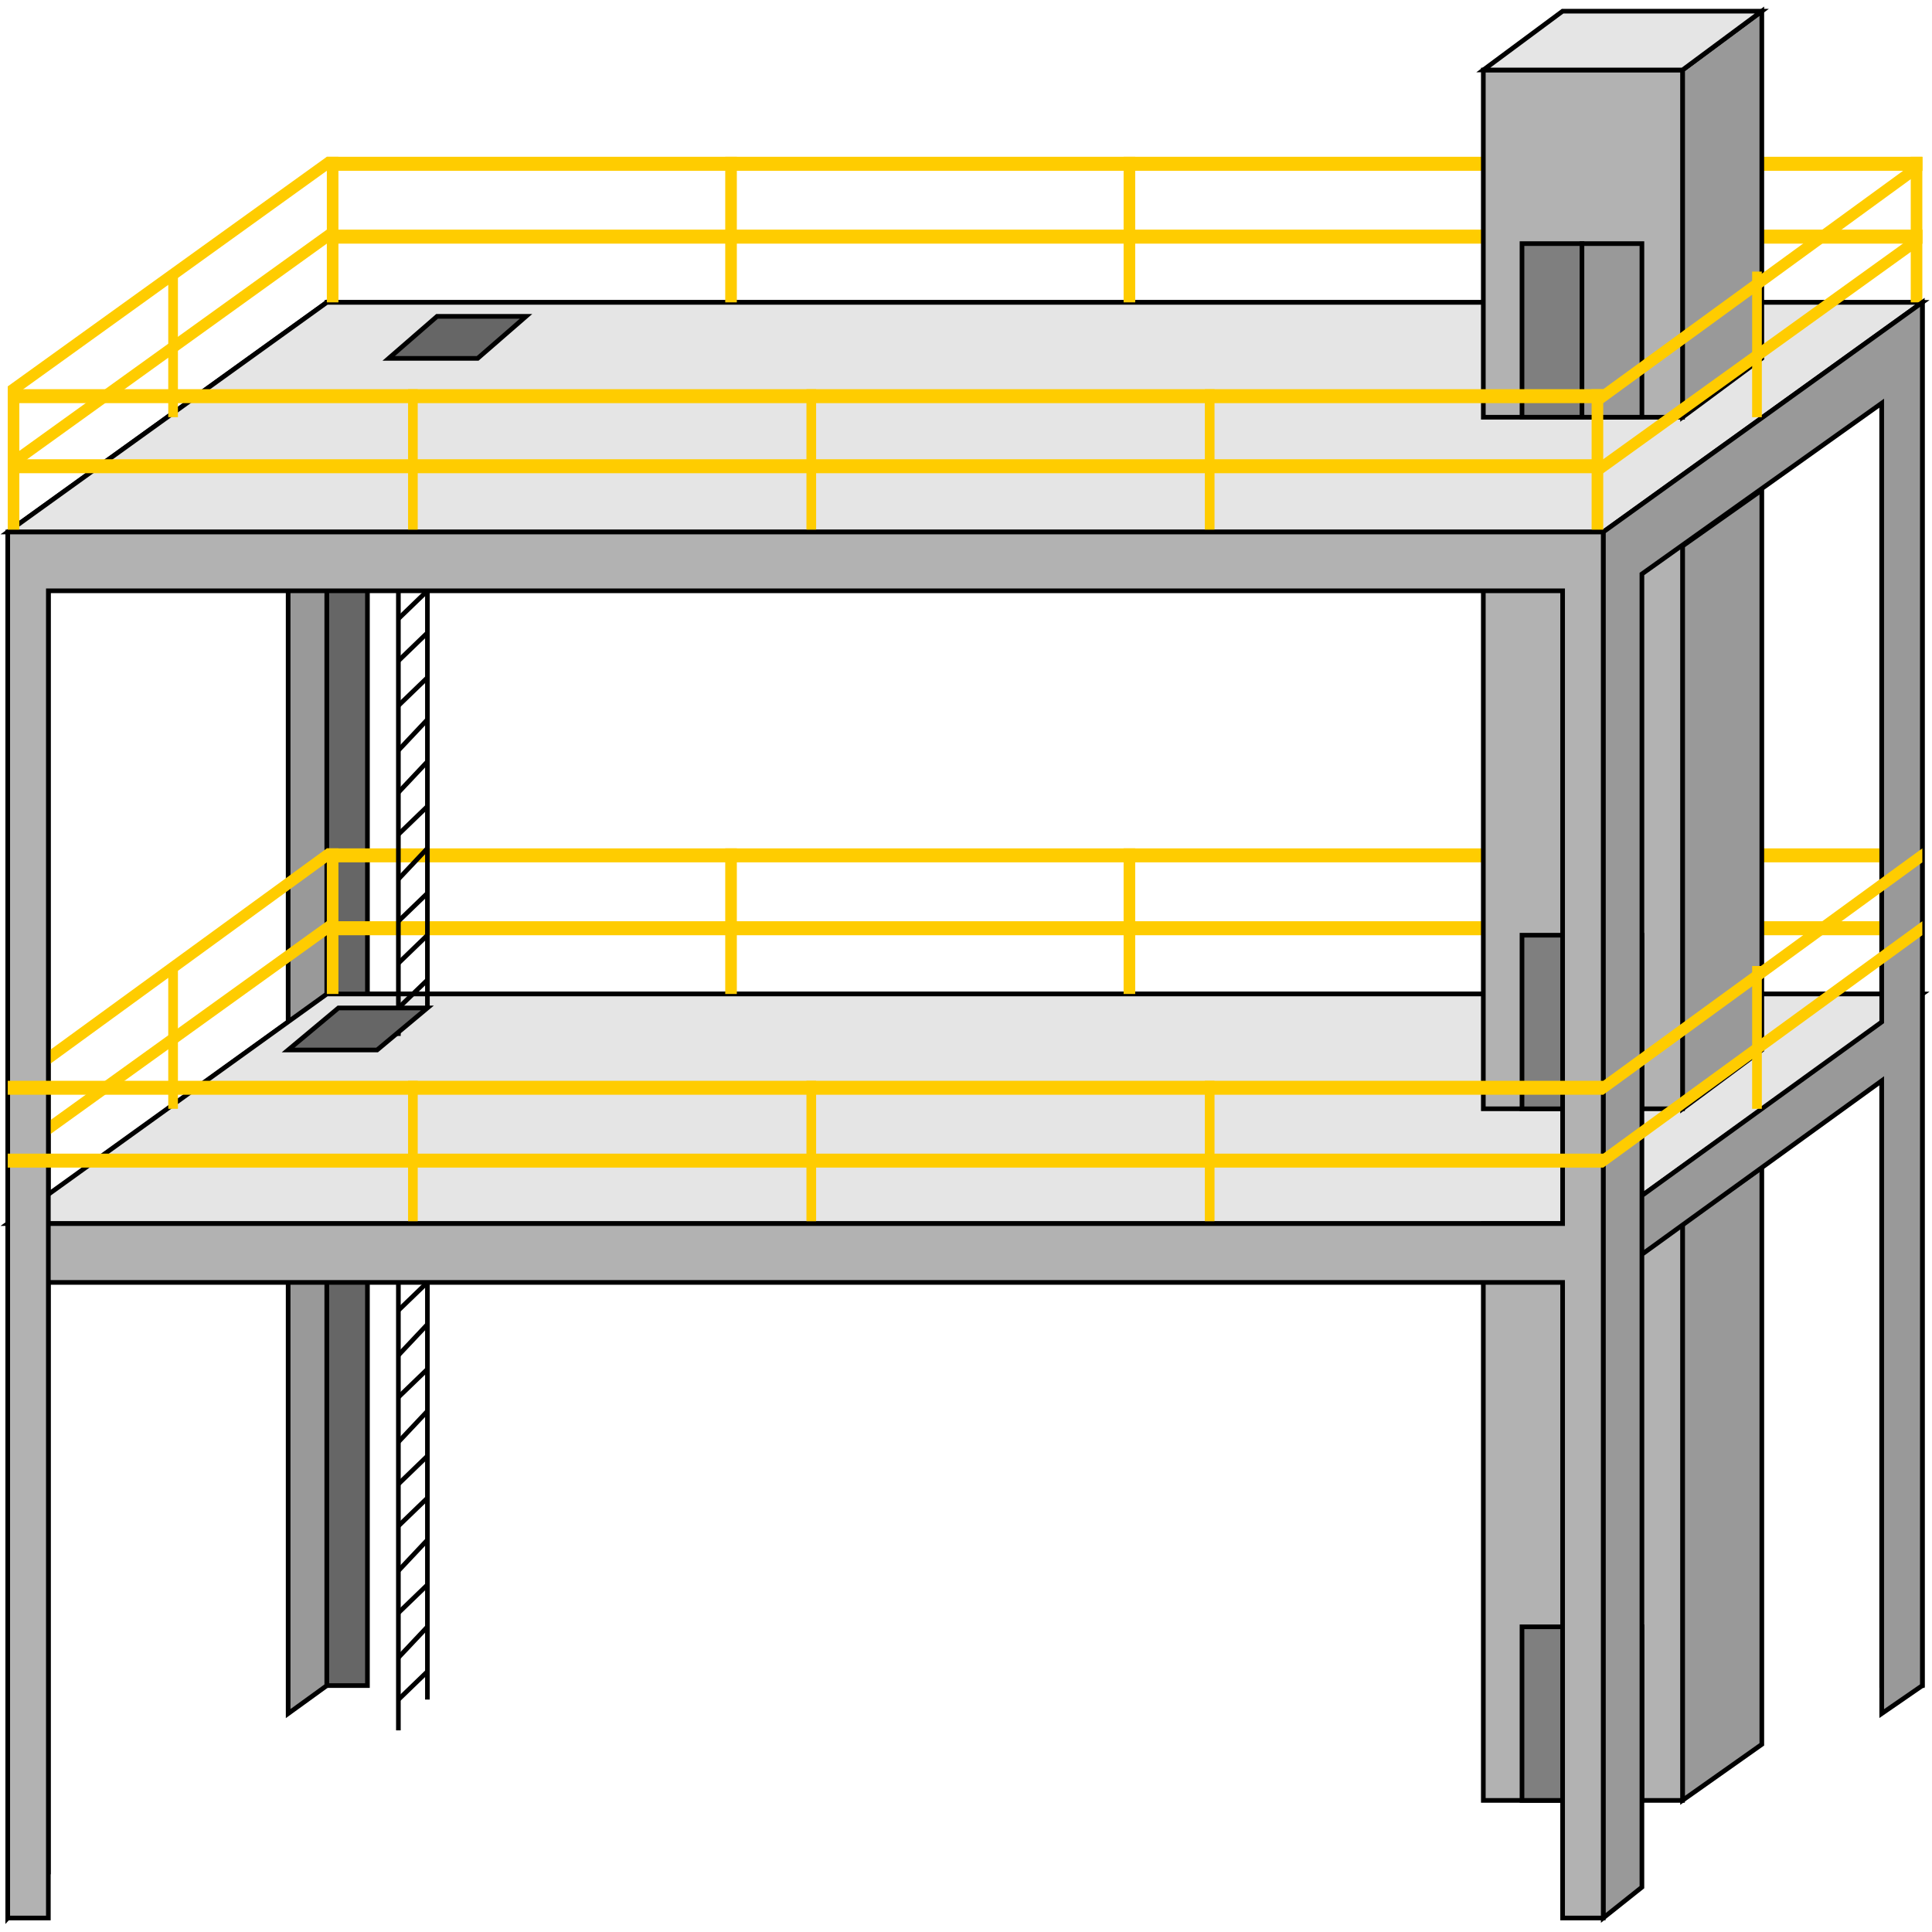 <svg width="150" height="150" viewBox="0 0 150 150" fill="none" xmlns="http://www.w3.org/2000/svg">
<g clip-path="url(#clip0_2109_219174)">
<path d="M0.601 148.911V41.303L25.375 23.477V130.868L22.372 133.042V83.911L3.754 97.39V92.824L22.372 79.346V31.303L3.754 44.563V145.433L0.601 148.911Z" fill="#999999" stroke="black" stroke-width="0.361"/>
<path d="M25.375 23.477H149.249V130.868H146.096V81.737H28.528V77.172H146.096V27.824H28.528V130.868H25.375V23.477Z" fill="#666666" stroke="black" stroke-width="0.361"/>
<path d="M0.601 94.998L25.375 77.172H149.249L124.474 94.998H0.601Z" fill="#E5E5E5" stroke="black" stroke-width="0.361"/>
<path d="M0.601 41.303L25.375 23.477H149.249L124.474 41.303H0.601Z" fill="#E5E5E5" stroke="black" stroke-width="0.361"/>
<path d="M148.349 65.867H149.25V77.171H148.349V65.867Z" fill="#FFCC00"/>
<path d="M13.063 75H13.814V86.087H13.063V75Z" fill="#FFCC00"/>
<path d="M25.375 65.867H26.276V77.171H25.375V65.867Z" fill="#FFCC00"/>
<path d="M56.307 65.867H57.208V77.171H56.307V65.867Z" fill="#FFCC00"/>
<path d="M87.237 65.867H88.138V77.171H87.237V65.867Z" fill="#FFCC00"/>
<path d="M118.168 65.867H119.069V77.171H118.168V65.867Z" fill="#FFCC00"/>
<path d="M148.349 12.172H149.25V23.476H148.349V12.172Z" fill="#FFCC00"/>
<path d="M13.063 21.086H13.814V32.39H13.063V21.086Z" fill="#FFCC00"/>
<path d="M25.375 12.172H26.276V23.476H25.375V12.172Z" fill="#FFCC00"/>
<path d="M56.307 12.172H57.208V23.476H56.307V12.172Z" fill="#FFCC00"/>
<path d="M87.237 12.172H88.138V23.476H87.237V12.172Z" fill="#FFCC00"/>
<path d="M118.168 12.172H119.069V23.476H118.168V12.172Z" fill="#FFCC00"/>
<path d="M149.249 66.954H25.375L0.601 84.998V83.911L25.375 65.867H149.249V66.954Z" fill="#FFCC00"/>
<path d="M149.249 72.61H25.375L0.601 90.436V89.35L25.375 71.523H149.249V72.61Z" fill="#FFCC00"/>
<path d="M149.249 13.259H25.375L0.601 31.085V29.998L25.375 12.172H149.249V13.259Z" fill="#FFCC00"/>
<path d="M149.249 18.915H25.375L0.601 36.741V35.654L25.375 17.828H149.249V18.915Z" fill="#FFCC00"/>
<path d="M130.631 139.779L136.787 135.431V90.648L130.631 94.996V139.779Z" fill="#999999" stroke="black" stroke-width="0.361"/>
<path d="M130.631 32.389L136.787 27.824V0.867L130.631 5.432V32.389Z" fill="#999999" stroke="black" stroke-width="0.361"/>
<path d="M130.631 86.09L136.787 81.525V38.047L130.631 42.395V86.09Z" fill="#999999" stroke="black" stroke-width="0.361"/>
<path d="M130.631 32.394V5.438H115.165V32.394H130.631Z" fill="#B2B2B2" stroke="black" stroke-width="0.361"/>
<path d="M130.631 86.086V42.391H115.165V86.086H130.631Z" fill="#B2B2B2" stroke="black" stroke-width="0.361"/>
<path d="M130.631 139.783V95H115.165V139.783H130.631Z" fill="#B2B2B2" stroke="black" stroke-width="0.361"/>
<path d="M118.168 32.392V18.914H122.823V32.392H118.168Z" fill="#7F7F7F" stroke="black" stroke-width="0.361"/>
<path d="M118.168 86.088V72.609H122.823V86.088H118.168Z" fill="#7F7F7F" stroke="black" stroke-width="0.361"/>
<path d="M118.168 139.783V126.305H122.823V139.783H118.168Z" fill="#7F7F7F" stroke="black" stroke-width="0.361"/>
<path d="M122.823 139.783V126.305H127.478V139.783H122.823Z" fill="#999999" stroke="black" stroke-width="0.361"/>
<path d="M122.823 32.392V18.914H127.478V32.392H122.823Z" fill="#999999" stroke="black" stroke-width="0.361"/>
<path d="M122.823 86.088V72.609H127.478V86.088H122.823Z" fill="#999999" stroke="black" stroke-width="0.361"/>
<path d="M115.165 5.432H130.631L136.787 0.867H121.321L115.165 5.432Z" fill="#E5E5E5" stroke="black" stroke-width="0.361"/>
<path d="M124.475 148.911V41.303L149.249 23.477V130.868L146.096 133.042V83.911L127.478 97.39V92.824L146.096 79.346V31.303L127.478 44.563V146.52L124.475 148.911Z" fill="#999999" stroke="black" stroke-width="0.361"/>
<path d="M136.036 75H136.787V86.087H136.036V75Z" fill="#FFCC00"/>
<path d="M0.601 83.914H1.501V95.001H0.601V83.914Z" fill="#FFCC00"/>
<path d="M31.682 83.914H32.432V95.001H31.682V83.914Z" fill="#FFCC00"/>
<path d="M62.612 83.914H63.363V95.001H62.612V83.914Z" fill="#FFCC00"/>
<path d="M93.544 83.914H94.295V95.001H93.544V83.914Z" fill="#FFCC00"/>
<path d="M123.573 83.914H124.474V95.001H123.573V83.914Z" fill="#FFCC00"/>
<path d="M136.036 21.086H136.787V32.39H136.036V21.086Z" fill="#FFCC00"/>
<path d="M0.601 30.219H1.501V41.306H0.601V30.219Z" fill="#FFCC00"/>
<path d="M31.682 30.219H32.432V41.306H31.682V30.219Z" fill="#FFCC00"/>
<path d="M62.612 30.219H63.363V41.306H62.612V30.219Z" fill="#FFCC00"/>
<path d="M93.544 30.219H94.295V41.306H93.544V30.219Z" fill="#FFCC00"/>
<path d="M123.573 30.219H124.474V41.306H123.573V30.219Z" fill="#FFCC00"/>
<path d="M0.601 41.305H124.474V148.913H121.321V99.566H3.754V95H121.321V45.87H3.754V148.913H0.601V41.305Z" fill="#B2B2B2" stroke="black" stroke-width="0.361"/>
<path d="M0.601 30.215H124.474L149.249 12.172V13.259L124.474 31.302H0.601V30.215Z" fill="#FFCC00"/>
<path d="M0.601 35.654H124.474L149.249 17.828V18.915L124.474 36.741H0.601V35.654Z" fill="#FFCC00"/>
<path d="M0.601 83.911H124.474L149.249 65.867V66.954L124.474 84.998H0.601V83.911Z" fill="#FFCC00"/>
<path d="M0.601 89.567H124.474L149.249 71.523V72.61L124.474 90.654H0.601V89.567Z" fill="#FFCC00"/>
<path d="M30.931 80.432V45.867" stroke="black" stroke-width="0.361"/>
<path d="M33.184 78.258V45.867" stroke="black" stroke-width="0.361"/>
<path d="M30.931 78.26L33.183 76.086" stroke="black" stroke-width="0.361"/>
<path d="M30.931 48.041L33.183 45.867" stroke="black" stroke-width="0.361"/>
<path d="M30.931 51.307L33.183 49.133" stroke="black" stroke-width="0.361"/>
<path d="M30.931 54.783L33.183 52.609" stroke="black" stroke-width="0.361"/>
<path d="M30.931 58.258L33.183 55.867" stroke="black" stroke-width="0.361"/>
<path d="M30.931 61.524L33.183 59.133" stroke="black" stroke-width="0.361"/>
<path d="M30.931 64.783L33.183 62.609" stroke="black" stroke-width="0.361"/>
<path d="M30.931 68.258L33.183 65.867" stroke="black" stroke-width="0.361"/>
<path d="M30.931 71.525L33.183 69.352" stroke="black" stroke-width="0.361"/>
<path d="M30.931 74.783L33.183 72.609" stroke="black" stroke-width="0.361"/>
<path d="M30.931 134.345V99.562" stroke="black" stroke-width="0.361"/>
<path d="M33.184 131.954V99.562" stroke="black" stroke-width="0.361"/>
<path d="M30.931 131.955L33.183 129.781" stroke="black" stroke-width="0.361"/>
<path d="M30.931 101.736L33.183 99.562" stroke="black" stroke-width="0.361"/>
<path d="M30.931 105.219L33.183 102.828" stroke="black" stroke-width="0.361"/>
<path d="M30.931 108.479L33.183 106.305" stroke="black" stroke-width="0.361"/>
<path d="M30.931 111.954L33.183 109.562" stroke="black" stroke-width="0.361"/>
<path d="M30.931 115.221L33.183 113.047" stroke="black" stroke-width="0.361"/>
<path d="M30.931 118.479L33.183 116.305" stroke="black" stroke-width="0.361"/>
<path d="M30.931 121.954L33.183 119.562" stroke="black" stroke-width="0.361"/>
<path d="M30.931 125.221L33.183 123.047" stroke="black" stroke-width="0.361"/>
<path d="M30.931 128.696L33.183 126.305" stroke="black" stroke-width="0.361"/>
<path d="M33.933 24.562H40.84L37.087 27.823H30.18L33.933 24.562Z" fill="#666666" stroke="black" stroke-width="0.361"/>
<path d="M26.276 78.258H33.183L29.279 81.519H22.372L26.276 78.258Z" fill="#666666" stroke="black" stroke-width="0.361"/>
</g>
<defs>
<clipPath id="clip0_2109_219174">
<rect width="150" height="150" fill="white"/>
</clipPath>
</defs>
</svg>
